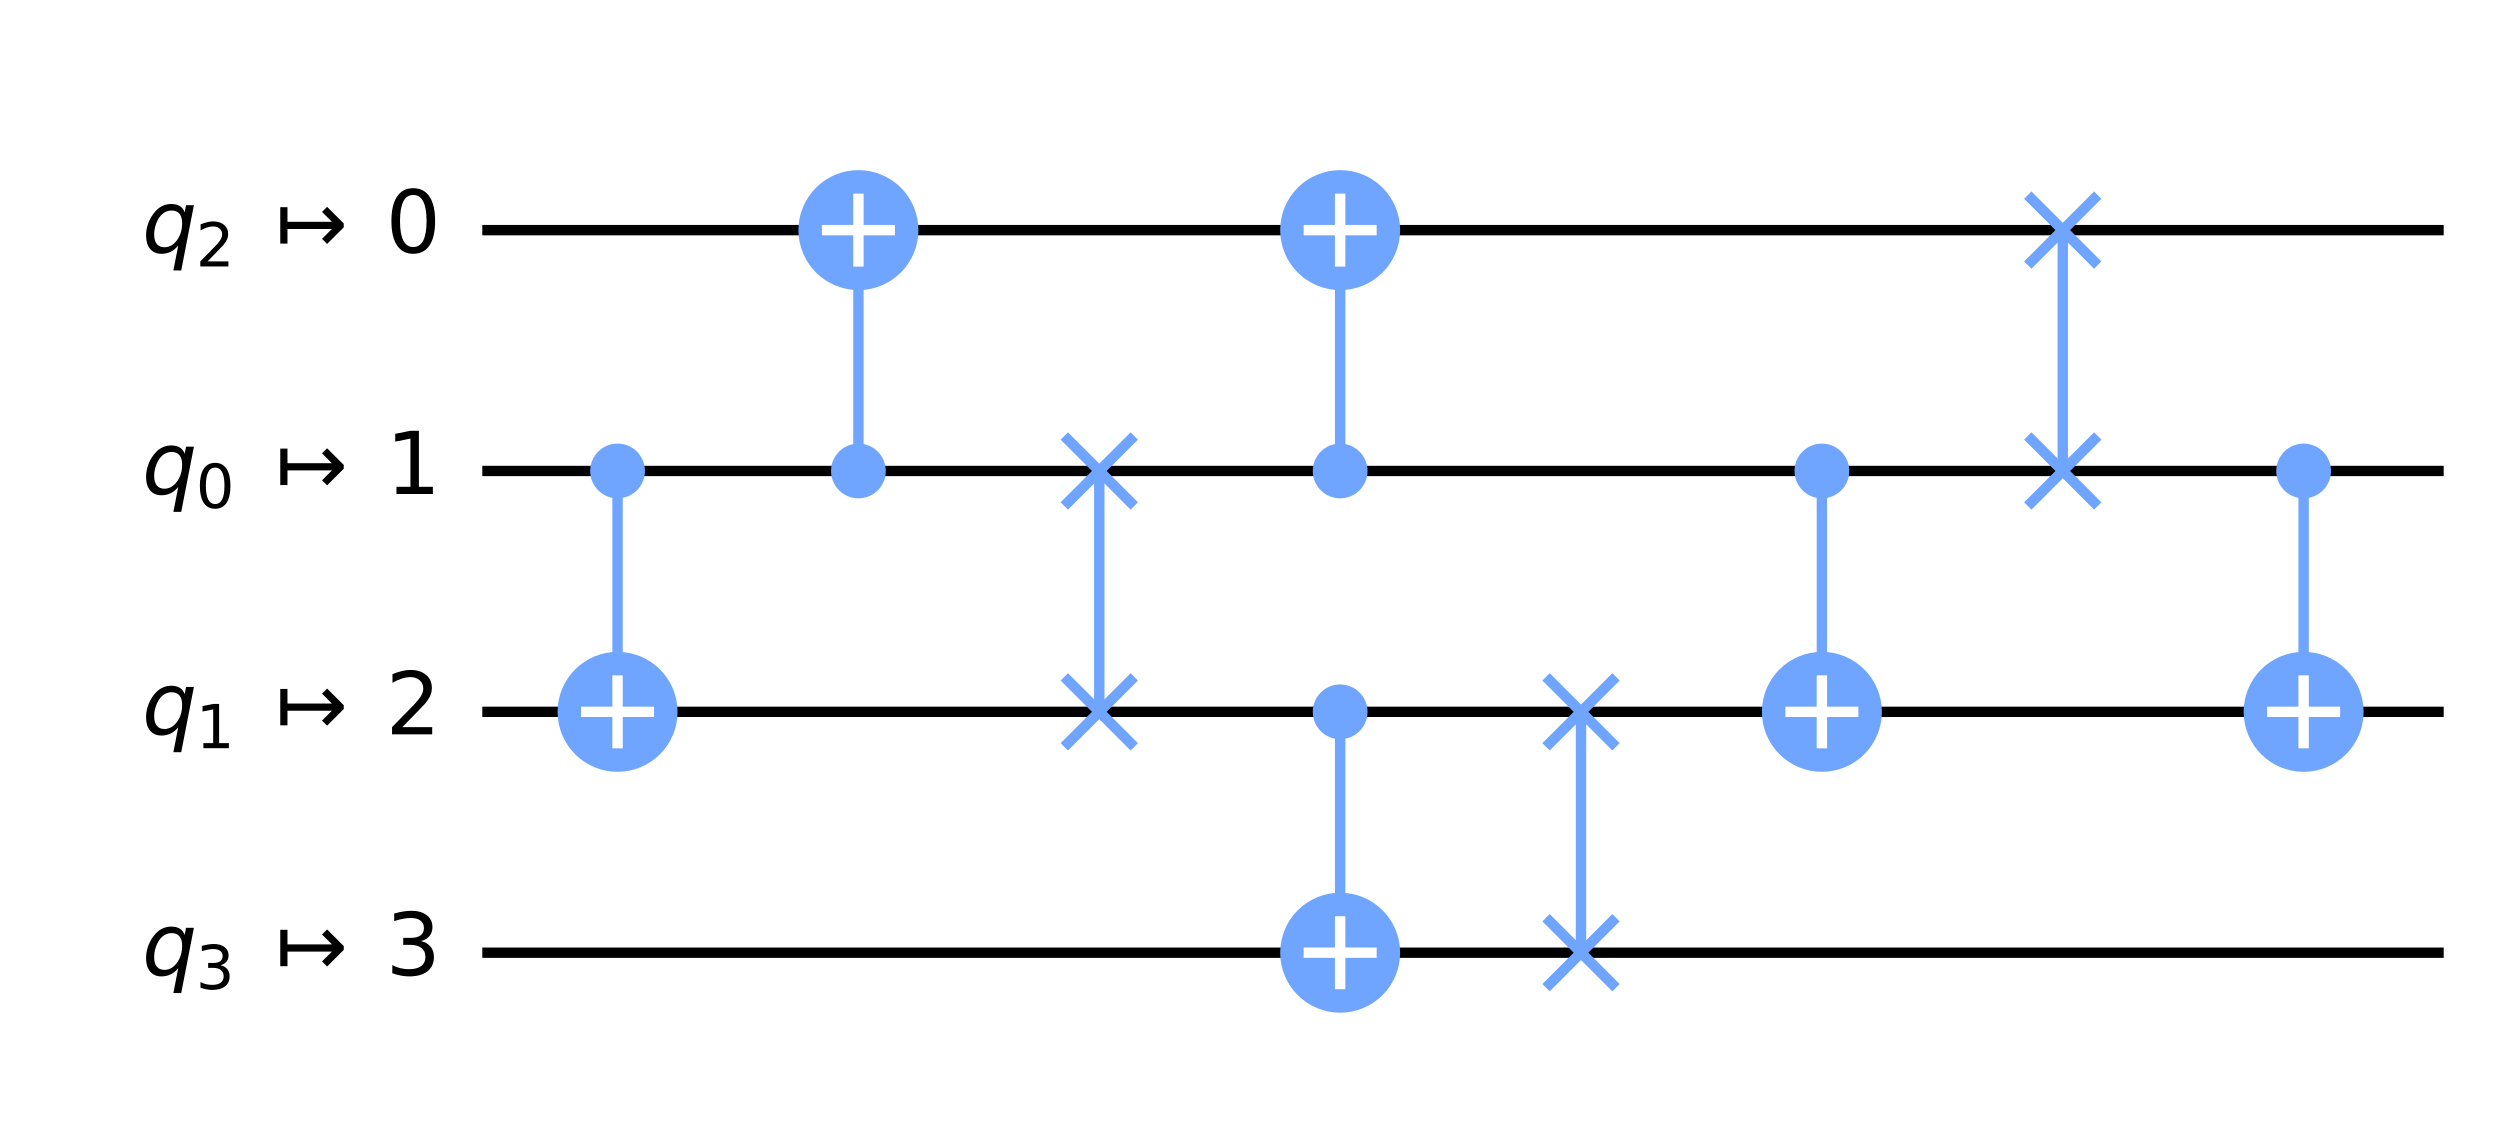 <?xml version="1.0" encoding="utf-8" standalone="no"?>
<!DOCTYPE svg PUBLIC "-//W3C//DTD SVG 1.1//EN"
  "http://www.w3.org/Graphics/SVG/1.1/DTD/svg11.dtd">
<svg xmlns:xlink="http://www.w3.org/1999/xlink" width="481.119pt" height="218.358pt" viewBox="0 0 481.119 218.358" xmlns="http://www.w3.org/2000/svg" version="1.1">
 <defs>
  <style type="text/css">*{stroke-linejoin: round; stroke-linecap: butt}</style>
 </defs>
 <g id="figure_1">
  <g id="patch_1">
   <path d="M 0 218.358
L 481.119 218.358
L 481.119 0
L 0 0
z
" style="fill: #ffffff"/>
  </g>
  <g id="axes_1">
   <g id="line2d_1">
    <path d="M 93.816 44.283
L 469.284 44.283
" clip-path="url(#p40079c90ca)" style="fill: none; stroke: #000000; stroke-width: 2; stroke-linecap: square"/>
   </g>
   <g id="line2d_2">
    <path d="M 93.816 90.637
L 469.284 90.637
" clip-path="url(#p40079c90ca)" style="fill: none; stroke: #000000; stroke-width: 2; stroke-linecap: square"/>
   </g>
   <g id="line2d_3">
    <path d="M 93.816 136.991
L 469.284 136.991
" clip-path="url(#p40079c90ca)" style="fill: none; stroke: #000000; stroke-width: 2; stroke-linecap: square"/>
   </g>
   <g id="line2d_4">
    <path d="M 93.816 183.345
L 469.284 183.345
" clip-path="url(#p40079c90ca)" style="fill: none; stroke: #000000; stroke-width: 2; stroke-linecap: square"/>
   </g>
   <g id="line2d_5">
    <path d="M 118.847 136.991
L 118.847 90.637
" clip-path="url(#p40079c90ca)" style="fill: none; stroke: #6fa4ff; stroke-width: 2; stroke-linecap: square"/>
   </g>
   <g id="line2d_6">
    <path d="M 165.201 90.637
L 165.201 44.283
" clip-path="url(#p40079c90ca)" style="fill: none; stroke: #6fa4ff; stroke-width: 2; stroke-linecap: square"/>
   </g>
   <g id="line2d_7">
    <path d="M 211.555 90.637
L 211.555 136.991
" clip-path="url(#p40079c90ca)" style="fill: none; stroke: #6fa4ff; stroke-width: 2; stroke-linecap: square"/>
   </g>
   <g id="line2d_8">
    <path d="M 257.909 90.637
L 257.909 44.283
" clip-path="url(#p40079c90ca)" style="fill: none; stroke: #6fa4ff; stroke-width: 2; stroke-linecap: square"/>
   </g>
   <g id="line2d_9">
    <path d="M 257.909 183.345
L 257.909 136.991
" clip-path="url(#p40079c90ca)" style="fill: none; stroke: #6fa4ff; stroke-width: 2; stroke-linecap: square"/>
   </g>
   <g id="line2d_10">
    <path d="M 304.263 136.991
L 304.263 183.345
" clip-path="url(#p40079c90ca)" style="fill: none; stroke: #6fa4ff; stroke-width: 2; stroke-linecap: square"/>
   </g>
   <g id="line2d_11">
    <path d="M 350.617 136.991
L 350.617 90.637
" clip-path="url(#p40079c90ca)" style="fill: none; stroke: #6fa4ff; stroke-width: 2; stroke-linecap: square"/>
   </g>
   <g id="line2d_12">
    <path d="M 396.971 44.283
L 396.971 90.637
" clip-path="url(#p40079c90ca)" style="fill: none; stroke: #6fa4ff; stroke-width: 2; stroke-linecap: square"/>
   </g>
   <g id="line2d_13">
    <path d="M 443.325 136.991
L 443.325 90.637
" clip-path="url(#p40079c90ca)" style="fill: none; stroke: #6fa4ff; stroke-width: 2; stroke-linecap: square"/>
   </g>
   <g id="line2d_14">
    <path d="M 205.529 96.663
L 217.581 84.611
" clip-path="url(#p40079c90ca)" style="fill: none; stroke: #6fa4ff; stroke-width: 2; stroke-linecap: square"/>
   </g>
   <g id="line2d_15">
    <path d="M 205.529 84.611
L 217.581 96.663
" clip-path="url(#p40079c90ca)" style="fill: none; stroke: #6fa4ff; stroke-width: 2; stroke-linecap: square"/>
   </g>
   <g id="line2d_16">
    <path d="M 205.529 143.017
L 217.581 130.965
" clip-path="url(#p40079c90ca)" style="fill: none; stroke: #6fa4ff; stroke-width: 2; stroke-linecap: square"/>
   </g>
   <g id="line2d_17">
    <path d="M 205.529 130.965
L 217.581 143.017
" clip-path="url(#p40079c90ca)" style="fill: none; stroke: #6fa4ff; stroke-width: 2; stroke-linecap: square"/>
   </g>
   <g id="line2d_18">
    <path d="M 298.237 143.017
L 310.289 130.965
" clip-path="url(#p40079c90ca)" style="fill: none; stroke: #6fa4ff; stroke-width: 2; stroke-linecap: square"/>
   </g>
   <g id="line2d_19">
    <path d="M 298.237 130.965
L 310.289 143.017
" clip-path="url(#p40079c90ca)" style="fill: none; stroke: #6fa4ff; stroke-width: 2; stroke-linecap: square"/>
   </g>
   <g id="line2d_20">
    <path d="M 298.237 189.371
L 310.289 177.319
" clip-path="url(#p40079c90ca)" style="fill: none; stroke: #6fa4ff; stroke-width: 2; stroke-linecap: square"/>
   </g>
   <g id="line2d_21">
    <path d="M 298.237 177.319
L 310.289 189.371
" clip-path="url(#p40079c90ca)" style="fill: none; stroke: #6fa4ff; stroke-width: 2; stroke-linecap: square"/>
   </g>
   <g id="line2d_22">
    <path d="M 390.945 50.309
L 402.997 38.257
" clip-path="url(#p40079c90ca)" style="fill: none; stroke: #6fa4ff; stroke-width: 2; stroke-linecap: square"/>
   </g>
   <g id="line2d_23">
    <path d="M 390.945 38.257
L 402.997 50.309
" clip-path="url(#p40079c90ca)" style="fill: none; stroke: #6fa4ff; stroke-width: 2; stroke-linecap: square"/>
   </g>
   <g id="line2d_24">
    <path d="M 390.945 96.663
L 402.997 84.611
" clip-path="url(#p40079c90ca)" style="fill: none; stroke: #6fa4ff; stroke-width: 2; stroke-linecap: square"/>
   </g>
   <g id="line2d_25">
    <path d="M 390.945 84.611
L 402.997 96.663
" clip-path="url(#p40079c90ca)" style="fill: none; stroke: #6fa4ff; stroke-width: 2; stroke-linecap: square"/>
   </g>
   <g id="patch_2">
    <path d="M 118.847 95.157
C 120.046 95.157 121.196 94.681 122.043 93.833
C 122.891 92.985 123.367 91.836 123.367 90.637
C 123.367 89.439 122.891 88.289 122.043 87.441
C 121.196 86.594 120.046 86.118 118.847 86.118
C 117.649 86.118 116.499 86.594 115.652 87.441
C 114.804 88.289 114.328 89.439 114.328 90.637
C 114.328 91.836 114.804 92.985 115.652 93.833
C 116.499 94.681 117.649 95.157 118.847 95.157
z
" clip-path="url(#p40079c90ca)" style="fill: #6fa4ff; stroke: #6fa4ff; stroke-width: 1.5; stroke-linejoin: miter"/>
   </g>
   <g id="patch_3">
    <path d="M 118.847 147.537
C 121.644 147.537 124.327 146.426 126.304 144.448
C 128.282 142.47 129.393 139.788 129.393 136.991
C 129.393 134.194 128.282 131.512 126.304 129.534
C 124.327 127.557 121.644 126.446 118.847 126.446
C 116.051 126.446 113.368 127.557 111.39 129.534
C 109.413 131.512 108.302 134.194 108.302 136.991
C 108.302 139.788 109.413 142.47 111.39 144.448
C 113.368 146.426 116.051 147.537 118.847 147.537
z
" clip-path="url(#p40079c90ca)" style="fill: #6fa4ff; stroke: #6fa4ff; stroke-width: 2; stroke-linejoin: miter"/>
   </g>
   <g id="patch_4">
    <path d="M 165.201 95.157
C 166.4 95.157 167.55 94.681 168.397 93.833
C 169.245 92.985 169.721 91.836 169.721 90.637
C 169.721 89.439 169.245 88.289 168.397 87.441
C 167.55 86.594 166.4 86.118 165.201 86.118
C 164.003 86.118 162.853 86.594 162.006 87.441
C 161.158 88.289 160.682 89.439 160.682 90.637
C 160.682 91.836 161.158 92.985 162.006 93.833
C 162.853 94.681 164.003 95.157 165.201 95.157
z
" clip-path="url(#p40079c90ca)" style="fill: #6fa4ff; stroke: #6fa4ff; stroke-width: 1.5; stroke-linejoin: miter"/>
   </g>
   <g id="patch_5">
    <path d="M 165.201 54.829
C 167.998 54.829 170.681 53.718 172.658 51.74
C 174.636 49.762 175.747 47.08 175.747 44.283
C 175.747 41.486 174.636 38.804 172.658 36.826
C 170.681 34.849 167.998 33.738 165.201 33.738
C 162.405 33.738 159.722 34.849 157.744 36.826
C 155.767 38.804 154.656 41.486 154.656 44.283
C 154.656 47.08 155.767 49.762 157.744 51.74
C 159.722 53.718 162.405 54.829 165.201 54.829
z
" clip-path="url(#p40079c90ca)" style="fill: #6fa4ff; stroke: #6fa4ff; stroke-width: 2; stroke-linejoin: miter"/>
   </g>
   <g id="patch_6">
    <path d="M 257.909 95.157
C 259.108 95.157 260.258 94.681 261.105 93.833
C 261.953 92.985 262.429 91.836 262.429 90.637
C 262.429 89.439 261.953 88.289 261.105 87.441
C 260.258 86.594 259.108 86.118 257.909 86.118
C 256.711 86.118 255.561 86.594 254.714 87.441
C 253.866 88.289 253.39 89.439 253.39 90.637
C 253.39 91.836 253.866 92.985 254.714 93.833
C 255.561 94.681 256.711 95.157 257.909 95.157
z
" clip-path="url(#p40079c90ca)" style="fill: #6fa4ff; stroke: #6fa4ff; stroke-width: 1.5; stroke-linejoin: miter"/>
   </g>
   <g id="patch_7">
    <path d="M 257.909 54.829
C 260.706 54.829 263.389 53.718 265.366 51.74
C 267.344 49.762 268.455 47.08 268.455 44.283
C 268.455 41.486 267.344 38.804 265.366 36.826
C 263.389 34.849 260.706 33.738 257.909 33.738
C 255.113 33.738 252.43 34.849 250.452 36.826
C 248.475 38.804 247.364 41.486 247.364 44.283
C 247.364 47.08 248.475 49.762 250.452 51.74
C 252.43 53.718 255.113 54.829 257.909 54.829
z
" clip-path="url(#p40079c90ca)" style="fill: #6fa4ff; stroke: #6fa4ff; stroke-width: 2; stroke-linejoin: miter"/>
   </g>
   <g id="patch_8">
    <path d="M 257.909 141.511
C 259.108 141.511 260.258 141.035 261.105 140.187
C 261.953 139.339 262.429 138.19 262.429 136.991
C 262.429 135.793 261.953 134.643 261.105 133.795
C 260.258 132.948 259.108 132.472 257.909 132.472
C 256.711 132.472 255.561 132.948 254.714 133.795
C 253.866 134.643 253.39 135.793 253.39 136.991
C 253.39 138.19 253.866 139.339 254.714 140.187
C 255.561 141.035 256.711 141.511 257.909 141.511
z
" clip-path="url(#p40079c90ca)" style="fill: #6fa4ff; stroke: #6fa4ff; stroke-width: 1.5; stroke-linejoin: miter"/>
   </g>
   <g id="patch_9">
    <path d="M 257.909 193.891
C 260.706 193.891 263.389 192.78 265.366 190.802
C 267.344 188.824 268.455 186.142 268.455 183.345
C 268.455 180.548 267.344 177.866 265.366 175.888
C 263.389 173.911 260.706 172.8 257.909 172.8
C 255.113 172.8 252.43 173.911 250.452 175.888
C 248.475 177.866 247.364 180.548 247.364 183.345
C 247.364 186.142 248.475 188.824 250.452 190.802
C 252.43 192.78 255.113 193.891 257.909 193.891
z
" clip-path="url(#p40079c90ca)" style="fill: #6fa4ff; stroke: #6fa4ff; stroke-width: 2; stroke-linejoin: miter"/>
   </g>
   <g id="patch_10">
    <path d="M 350.617 95.157
C 351.816 95.157 352.966 94.681 353.813 93.833
C 354.661 92.985 355.137 91.836 355.137 90.637
C 355.137 89.439 354.661 88.289 353.813 87.441
C 352.966 86.594 351.816 86.118 350.617 86.118
C 349.419 86.118 348.269 86.594 347.422 87.441
C 346.574 88.289 346.098 89.439 346.098 90.637
C 346.098 91.836 346.574 92.985 347.422 93.833
C 348.269 94.681 349.419 95.157 350.617 95.157
z
" clip-path="url(#p40079c90ca)" style="fill: #6fa4ff; stroke: #6fa4ff; stroke-width: 1.5; stroke-linejoin: miter"/>
   </g>
   <g id="patch_11">
    <path d="M 350.617 147.537
C 353.414 147.537 356.097 146.426 358.074 144.448
C 360.052 142.47 361.163 139.788 361.163 136.991
C 361.163 134.194 360.052 131.512 358.074 129.534
C 356.097 127.557 353.414 126.446 350.617 126.446
C 347.821 126.446 345.138 127.557 343.16 129.534
C 341.183 131.512 340.072 134.194 340.072 136.991
C 340.072 139.788 341.183 142.47 343.16 144.448
C 345.138 146.426 347.821 147.537 350.617 147.537
z
" clip-path="url(#p40079c90ca)" style="fill: #6fa4ff; stroke: #6fa4ff; stroke-width: 2; stroke-linejoin: miter"/>
   </g>
   <g id="patch_12">
    <path d="M 443.325 95.157
C 444.524 95.157 445.674 94.681 446.521 93.833
C 447.369 92.985 447.845 91.836 447.845 90.637
C 447.845 89.439 447.369 88.289 446.521 87.441
C 445.674 86.594 444.524 86.118 443.325 86.118
C 442.127 86.118 440.977 86.594 440.13 87.441
C 439.282 88.289 438.806 89.439 438.806 90.637
C 438.806 91.836 439.282 92.985 440.13 93.833
C 440.977 94.681 442.127 95.157 443.325 95.157
z
" clip-path="url(#p40079c90ca)" style="fill: #6fa4ff; stroke: #6fa4ff; stroke-width: 1.5; stroke-linejoin: miter"/>
   </g>
   <g id="patch_13">
    <path d="M 443.325 147.537
C 446.122 147.537 448.805 146.426 450.782 144.448
C 452.76 142.47 453.871 139.788 453.871 136.991
C 453.871 134.194 452.76 131.512 450.782 129.534
C 448.805 127.557 446.122 126.446 443.325 126.446
C 440.529 126.446 437.846 127.557 435.868 129.534
C 433.891 131.512 432.78 134.194 432.78 136.991
C 432.78 139.788 433.891 142.47 435.868 144.448
C 437.846 146.426 440.529 147.537 443.325 147.537
z
" clip-path="url(#p40079c90ca)" style="fill: #6fa4ff; stroke: #6fa4ff; stroke-width: 2; stroke-linejoin: miter"/>
   </g>
   <g id="text_1">
    <g clip-path="url(#p40079c90ca)">
     <!-- ${q}_{2}\;\mapsto\;{0}$ -->
     <g transform="translate(27.345 48.734) scale(0.163 -0.163)">
      <defs>
       <path id="DejaVuSans-Oblique-71" d="M 2669 525
Q 2438 222 2123 65
Q 1809 -91 1428 -91
Q 897 -91 595 267
Q 294 625 294 1253
Q 294 1759 480 2231
Q 666 2703 1013 3078
Q 1238 3322 1530 3453
Q 1822 3584 2144 3584
Q 2531 3584 2781 3431
Q 3031 3278 3144 2969
L 3244 3494
L 3822 3494
L 2888 -1319
L 2309 -1319
L 2669 525
z
M 891 1338
Q 891 875 1084 633
Q 1278 391 1644 391
Q 2188 391 2572 911
Q 2956 1431 2956 2175
Q 2956 2625 2757 2864
Q 2559 3103 2188 3103
Q 1916 3103 1684 2976
Q 1453 2850 1281 2606
Q 1100 2350 995 2006
Q 891 1663 891 1338
z
" transform="scale(0.016)"/>
       <path id="DejaVuSans-32" d="M 1228 531
L 3431 531
L 3431 0
L 469 0
L 469 531
Q 828 903 1448 1529
Q 2069 2156 2228 2338
Q 2531 2678 2651 2914
Q 2772 3150 2772 3378
Q 2772 3750 2511 3984
Q 2250 4219 1831 4219
Q 1534 4219 1204 4116
Q 875 4013 500 3803
L 500 4441
Q 881 4594 1212 4672
Q 1544 4750 1819 4750
Q 2544 4750 2975 4387
Q 3406 4025 3406 3419
Q 3406 3131 3298 2873
Q 3191 2616 2906 2266
Q 2828 2175 2409 1742
Q 1991 1309 1228 531
z
" transform="scale(0.016)"/>
       <path id="DejaVuSans-21a6" d="M 4175 1741
L 897 1741
L 897 663
L 366 663
L 366 3350
L 897 3350
L 897 2272
L 4175 2272
L 3447 3000
L 3822 3375
L 5050 2147
L 5050 1866
L 3822 638
L 3447 1013
L 4175 1741
z
" transform="scale(0.016)"/>
       <path id="DejaVuSans-30" d="M 2034 4250
Q 1547 4250 1301 3770
Q 1056 3291 1056 2328
Q 1056 1369 1301 889
Q 1547 409 2034 409
Q 2525 409 2770 889
Q 3016 1369 3016 2328
Q 3016 3291 2770 3770
Q 2525 4250 2034 4250
z
M 2034 4750
Q 2819 4750 3233 4129
Q 3647 3509 3647 2328
Q 3647 1150 3233 529
Q 2819 -91 2034 -91
Q 1250 -91 836 529
Q 422 1150 422 2328
Q 422 3509 836 4129
Q 1250 4750 2034 4750
z
" transform="scale(0.016)"/>
      </defs>
      <use xlink:href="#DejaVuSans-Oblique-71" transform="translate(0 0.781)"/>
      <use xlink:href="#DejaVuSans-32" transform="translate(63.477 -15.625) scale(0.7)"/>
      <use xlink:href="#DejaVuSans-21a6" transform="translate(157.289 0.781)"/>
      <use xlink:href="#DejaVuSans-30" transform="translate(287.619 0.781)"/>
     </g>
    </g>
   </g>
   <g id="text_2">
    <g clip-path="url(#p40079c90ca)">
     <!-- ${q}_{0}\;\mapsto\;{1}$ -->
     <g transform="translate(27.345 95.088) scale(0.163 -0.163)">
      <defs>
       <path id="DejaVuSans-31" d="M 794 531
L 1825 531
L 1825 4091
L 703 3866
L 703 4441
L 1819 4666
L 2450 4666
L 2450 531
L 3481 531
L 3481 0
L 794 0
L 794 531
z
" transform="scale(0.016)"/>
      </defs>
      <use xlink:href="#DejaVuSans-Oblique-71" transform="translate(0 0.094)"/>
      <use xlink:href="#DejaVuSans-30" transform="translate(63.477 -16.312) scale(0.7)"/>
      <use xlink:href="#DejaVuSans-21a6" transform="translate(157.289 0.094)"/>
      <use xlink:href="#DejaVuSans-31" transform="translate(287.619 0.094)"/>
     </g>
    </g>
   </g>
   <g id="text_3">
    <g clip-path="url(#p40079c90ca)">
     <!-- ${q}_{1}\;\mapsto\;{2}$ -->
     <g transform="translate(27.345 141.442) scale(0.163 -0.163)">
      <use xlink:href="#DejaVuSans-Oblique-71" transform="translate(0 0.781)"/>
      <use xlink:href="#DejaVuSans-31" transform="translate(63.477 -15.625) scale(0.7)"/>
      <use xlink:href="#DejaVuSans-21a6" transform="translate(157.289 0.781)"/>
      <use xlink:href="#DejaVuSans-32" transform="translate(287.619 0.781)"/>
     </g>
    </g>
   </g>
   <g id="text_4">
    <g clip-path="url(#p40079c90ca)">
     <!-- ${q}_{3}\;\mapsto\;{3}$ -->
     <g transform="translate(27.345 187.796) scale(0.163 -0.163)">
      <defs>
       <path id="DejaVuSans-33" d="M 2597 2516
Q 3050 2419 3304 2112
Q 3559 1806 3559 1356
Q 3559 666 3084 287
Q 2609 -91 1734 -91
Q 1441 -91 1130 -33
Q 819 25 488 141
L 488 750
Q 750 597 1062 519
Q 1375 441 1716 441
Q 2309 441 2620 675
Q 2931 909 2931 1356
Q 2931 1769 2642 2001
Q 2353 2234 1838 2234
L 1294 2234
L 1294 2753
L 1863 2753
Q 2328 2753 2575 2939
Q 2822 3125 2822 3475
Q 2822 3834 2567 4026
Q 2313 4219 1838 4219
Q 1578 4219 1281 4162
Q 984 4106 628 3988
L 628 4550
Q 988 4650 1302 4700
Q 1616 4750 1894 4750
Q 2613 4750 3031 4423
Q 3450 4097 3450 3541
Q 3450 3153 3228 2886
Q 3006 2619 2597 2516
z
" transform="scale(0.016)"/>
      </defs>
      <use xlink:href="#DejaVuSans-Oblique-71" transform="translate(0 0.781)"/>
      <use xlink:href="#DejaVuSans-33" transform="translate(63.477 -15.625) scale(0.7)"/>
      <use xlink:href="#DejaVuSans-21a6" transform="translate(157.289 0.781)"/>
      <use xlink:href="#DejaVuSans-33" transform="translate(287.619 0.781)"/>
     </g>
    </g>
   </g>
   <g id="line2d_26">
    <path d="M 118.847 143.017
L 118.847 130.965
" clip-path="url(#p40079c90ca)" style="fill: none; stroke: #ffffff; stroke-width: 2; stroke-linecap: square"/>
   </g>
   <g id="line2d_27">
    <path d="M 112.821 136.991
L 124.873 136.991
" clip-path="url(#p40079c90ca)" style="fill: none; stroke: #ffffff; stroke-width: 2; stroke-linecap: square"/>
   </g>
   <g id="line2d_28">
    <path d="M 165.201 50.309
L 165.201 38.257
" clip-path="url(#p40079c90ca)" style="fill: none; stroke: #ffffff; stroke-width: 2; stroke-linecap: square"/>
   </g>
   <g id="line2d_29">
    <path d="M 159.175 44.283
L 171.227 44.283
" clip-path="url(#p40079c90ca)" style="fill: none; stroke: #ffffff; stroke-width: 2; stroke-linecap: square"/>
   </g>
   <g id="line2d_30">
    <path d="M 257.909 50.309
L 257.909 38.257
" clip-path="url(#p40079c90ca)" style="fill: none; stroke: #ffffff; stroke-width: 2; stroke-linecap: square"/>
   </g>
   <g id="line2d_31">
    <path d="M 251.883 44.283
L 263.935 44.283
" clip-path="url(#p40079c90ca)" style="fill: none; stroke: #ffffff; stroke-width: 2; stroke-linecap: square"/>
   </g>
   <g id="line2d_32">
    <path d="M 257.909 189.371
L 257.909 177.319
" clip-path="url(#p40079c90ca)" style="fill: none; stroke: #ffffff; stroke-width: 2; stroke-linecap: square"/>
   </g>
   <g id="line2d_33">
    <path d="M 251.883 183.345
L 263.935 183.345
" clip-path="url(#p40079c90ca)" style="fill: none; stroke: #ffffff; stroke-width: 2; stroke-linecap: square"/>
   </g>
   <g id="line2d_34">
    <path d="M 350.617 143.017
L 350.617 130.965
" clip-path="url(#p40079c90ca)" style="fill: none; stroke: #ffffff; stroke-width: 2; stroke-linecap: square"/>
   </g>
   <g id="line2d_35">
    <path d="M 344.591 136.991
L 356.643 136.991
" clip-path="url(#p40079c90ca)" style="fill: none; stroke: #ffffff; stroke-width: 2; stroke-linecap: square"/>
   </g>
   <g id="line2d_36">
    <path d="M 443.325 143.017
L 443.325 130.965
" clip-path="url(#p40079c90ca)" style="fill: none; stroke: #ffffff; stroke-width: 2; stroke-linecap: square"/>
   </g>
   <g id="line2d_37">
    <path d="M 437.299 136.991
L 449.351 136.991
" clip-path="url(#p40079c90ca)" style="fill: none; stroke: #ffffff; stroke-width: 2; stroke-linecap: square"/>
   </g>
  </g>
 </g>
 <defs>
  <clipPath id="p40079c90ca">
   <rect x="7.2" y="7.2" width="466.719" height="203.958"/>
  </clipPath>
 </defs>
</svg>

